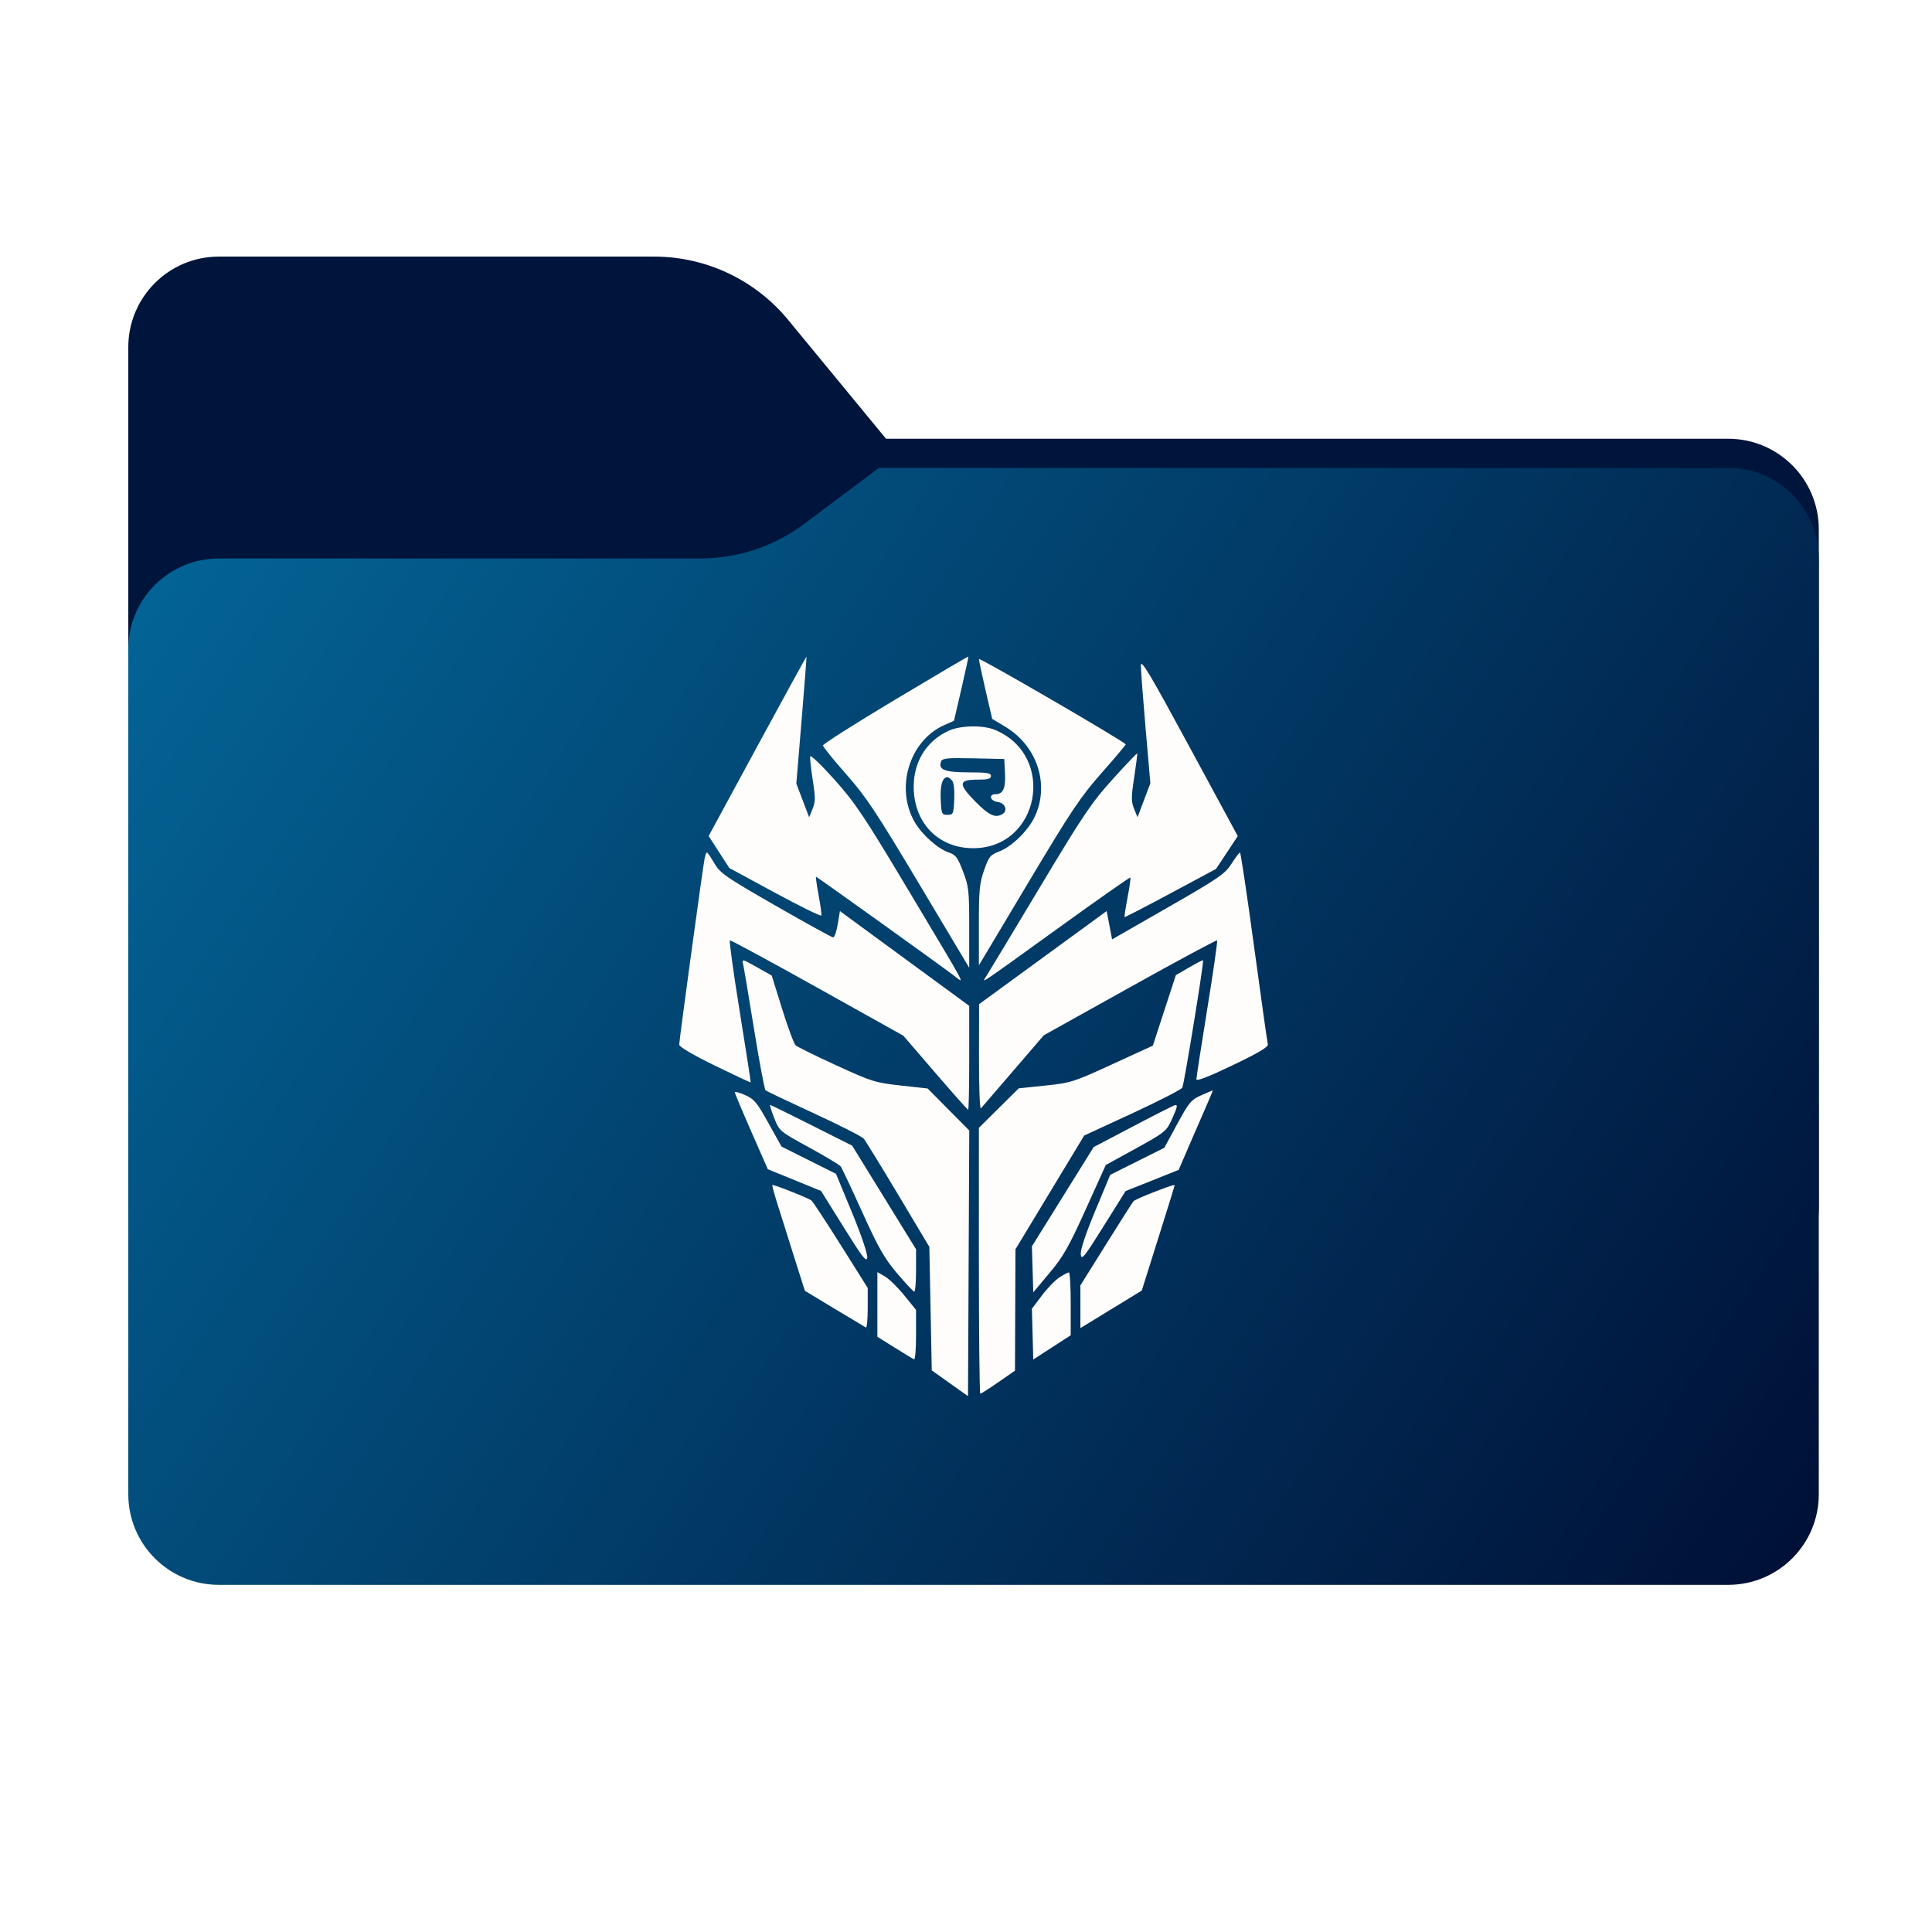<svg width="256" height="256" viewBox="0 0 256 256" fill="none" xmlns="http://www.w3.org/2000/svg">
<path fill-rule="evenodd" clip-rule="evenodd" d="M104.425 42.378C100.056 37.073 93.544 34 86.671 34H29C22.373 34 17 39.373 17 46V58.137V68.2V160C17 166.627 22.373 172 29 172H229C235.627 172 241 166.627 241 160V70.137C241 63.51 235.627 58.137 229 58.137H117.404L104.425 42.378Z" fill="#00153C"/>
<mask id="mask0_804_18505" style="mask-type:alpha" maskUnits="userSpaceOnUse" x="17" y="34" width="224" height="138">
<path fill-rule="evenodd" clip-rule="evenodd" d="M104.425 42.378C100.056 37.073 93.544 34 86.671 34H29C22.373 34 17 39.373 17 46V58.137V68.2V160C17 166.627 22.373 172 29 172H229C235.627 172 241 166.627 241 160V70.137C241 63.51 235.627 58.137 229 58.137H117.404L104.425 42.378Z" fill="url(#paint0_linear_804_18505)"/>
</mask>
<g mask="url(#mask0_804_18505)">
<g style="mix-blend-mode:multiply" filter="url(#filter0_f_804_18505)">
<path fill-rule="evenodd" clip-rule="evenodd" d="M92.789 74C97.764 74 102.605 72.387 106.586 69.402L116.459 62H229C235.627 62 241 67.373 241 74V108V160C241 166.627 235.627 172 229 172H29C22.373 172 17 166.627 17 160L17 108V86C17 79.373 22.373 74 29 74H87H92.789Z" fill="black" fill-opacity="0.3"/>
</g>
</g>
<g filter="url(#filter1_ii_804_18505)">
<path fill-rule="evenodd" clip-rule="evenodd" d="M92.789 74C97.764 74 102.605 72.387 106.586 69.402L116.459 62H229C235.627 62 241 67.373 241 74V108V198C241 204.627 235.627 210 229 210H29C22.373 210 17 204.627 17 198L17 108V86C17 79.373 22.373 74 29 74H87H92.789Z" fill="url(#paint1_linear_804_18505)"/>
</g>
<path fill-rule="evenodd" clip-rule="evenodd" d="M100.356 98.868L93.9 110.775L95.269 112.895L96.638 115.015L102.686 118.29C106.012 120.091 108.777 121.45 108.83 121.309C108.884 121.168 108.721 119.955 108.468 118.612C108.216 117.269 108.063 116.171 108.128 116.171C108.247 116.171 124.419 127.767 126.479 129.329C127.85 130.369 128.412 131.413 120.269 117.792C114.496 108.136 113.319 106.377 110.575 103.308C108.858 101.387 107.41 99.999 107.358 100.225C107.306 100.45 107.457 101.86 107.693 103.358C108.059 105.679 108.056 106.244 107.669 107.186L107.215 108.291L106.366 106.061L105.517 103.831L106.214 95.447C106.598 90.837 106.889 87.041 106.862 87.013C106.834 86.984 103.906 92.319 100.356 98.868ZM118.65 92.682C113.372 95.842 109.053 98.583 109.053 98.773C109.053 98.963 110.422 100.663 112.095 102.552C114.721 105.515 116.047 107.508 121.781 117.108L128.425 128.231L128.426 122.931C128.427 118.016 128.367 117.475 127.605 115.472C126.897 113.611 126.638 113.264 125.73 112.963C124.296 112.487 122.186 110.615 121.222 108.963C118.576 104.43 120.488 98.13 125.134 96.071L126.407 95.507L127.388 91.286C127.927 88.964 128.341 87.035 128.308 87C128.274 86.966 123.928 89.522 118.65 92.682ZM129.715 87.328C129.719 87.537 130.115 89.405 130.595 91.48L131.469 95.252L133.217 96.304C137.466 98.86 139.129 104.025 137.075 108.286C136.197 110.108 134.063 112.184 132.421 112.814C131.209 113.279 131.028 113.502 130.395 115.31C129.79 117.041 129.702 117.978 129.705 122.603L129.708 127.91L136.244 116.97C141.987 107.357 143.172 105.586 146.015 102.368C147.795 100.354 149.213 98.668 149.166 98.622C148.494 97.963 129.71 87.056 129.715 87.328ZM151.171 88.19C151.173 88.809 151.456 92.572 151.801 96.552L152.429 103.788L151.578 106.037L150.727 108.286L150.273 107.169C149.88 106.202 149.882 105.64 150.289 102.99C150.547 101.306 150.724 99.887 150.682 99.837C150.64 99.786 149.181 101.318 147.442 103.242C144.625 106.356 143.561 107.935 137.74 117.646C134.144 123.645 130.973 128.909 130.695 129.345C130.048 130.355 129.385 130.799 140.33 122.902C145.464 119.197 149.715 116.218 149.777 116.28C149.839 116.342 149.674 117.527 149.41 118.913C149.146 120.299 148.966 121.469 149.01 121.514C149.055 121.558 151.8 120.142 155.11 118.367L161.129 115.139L162.57 112.962L164.012 110.785L157.59 98.924C152.302 89.158 151.169 87.263 151.171 88.19ZM125.698 96.832C122.793 98.157 121.08 100.884 121.069 104.201C121.052 109.004 124.312 112.392 128.952 112.392C137.764 112.392 140.037 100.153 131.862 96.723C130.265 96.052 127.291 96.105 125.698 96.832ZM133.167 102.448C133.27 104.45 132.916 105.236 131.91 105.236C130.957 105.236 131.202 106.145 132.186 106.26C133.156 106.372 133.587 107.384 132.861 107.846C131.914 108.448 131.068 108.068 129.253 106.226C126.931 103.869 126.985 103.306 129.538 103.306C130.899 103.306 131.309 103.194 131.309 102.823C131.309 102.429 130.762 102.341 128.306 102.341C125.174 102.341 124.284 101.982 124.702 100.888C124.862 100.47 125.535 100.406 128.981 100.482L133.07 100.572L133.167 102.448ZM126.162 103.439C126.388 103.712 126.499 104.705 126.441 105.931C126.35 107.865 126.304 107.969 125.545 107.969C124.785 107.969 124.739 107.865 124.648 105.931C124.559 104.043 124.881 102.984 125.545 102.984C125.678 102.984 125.956 103.189 126.162 103.439ZM93.377 113.678C93.161 114.674 90 137.823 90 138.414C90 138.709 91.796 139.768 94.706 141.19C97.294 142.455 99.437 143.458 99.467 143.419C99.497 143.379 98.843 139.15 98.014 134.021C97.184 128.891 96.601 124.654 96.717 124.606C96.833 124.558 102.05 127.38 108.312 130.878L119.697 137.237L123.92 142.142C126.242 144.839 128.206 147.046 128.285 147.046C128.363 147.046 128.427 143.949 128.427 140.163V133.28L119.861 127.002L111.295 120.724L111.003 122.468C110.842 123.427 110.571 124.211 110.401 124.211C110.231 124.211 106.807 122.326 102.792 120.021C96.142 116.203 95.419 115.702 94.655 114.392C94.193 113.602 93.752 112.954 93.675 112.954C93.598 112.954 93.464 113.28 93.377 113.678ZM163.171 114.461C162.305 115.809 161.479 116.375 154.784 120.214L147.358 124.472L147.179 123.538C147.08 123.024 146.918 122.179 146.819 121.661L146.639 120.719L138.187 126.888L129.735 133.056L129.721 140.115C129.714 143.998 129.827 147.038 129.973 146.869C130.119 146.701 132.056 144.452 134.276 141.872L138.312 137.179L149.72 130.821C155.994 127.324 161.192 124.529 161.272 124.609C161.352 124.689 160.767 128.761 159.973 133.657C159.178 138.554 158.528 142.761 158.528 143.007C158.528 143.307 160.113 142.695 163.328 141.153C166.826 139.476 168.092 138.719 167.995 138.365C167.921 138.098 167.099 132.272 166.169 125.417C165.238 118.563 164.399 112.957 164.304 112.96C164.209 112.964 163.699 113.639 163.171 114.461ZM98.473 127.791C98.571 128.21 99.223 132.088 99.921 136.409C100.62 140.729 101.304 144.358 101.44 144.473C101.576 144.588 104.46 145.96 107.848 147.522C111.236 149.085 114.204 150.593 114.445 150.875C114.685 151.158 116.741 154.5 119.013 158.303L123.143 165.218L123.303 173.401L123.463 181.585L125.865 183.293L128.267 185L128.35 167.399L128.432 149.798L125.673 147.014L122.913 144.229L119.346 143.837C115.975 143.466 115.504 143.318 110.814 141.166C108.085 139.913 105.664 138.722 105.436 138.519C105.208 138.315 104.4 136.15 103.641 133.708L102.26 129.267L100.278 128.148C98.334 127.052 98.298 127.045 98.473 127.791ZM157.567 128.189L155.806 129.216L154.282 133.884L152.759 138.552L147.397 141.013C142.257 143.374 141.891 143.49 138.514 143.842L134.991 144.21L132.349 146.827L129.708 149.444V167.06C129.708 176.749 129.791 184.676 129.894 184.676C129.996 184.676 131.072 183.989 132.285 183.148L134.491 181.62L134.522 173.58L134.553 165.539L139.106 158.003L143.659 150.467L150.038 147.518C153.546 145.897 156.527 144.367 156.661 144.119C156.911 143.66 159.561 127.392 159.411 127.244C159.365 127.199 158.536 127.625 157.567 128.189ZM97.365 144.734C97.365 144.86 98.349 147.205 99.551 149.945L101.738 154.926L105.268 156.368L108.798 157.811L111.808 162.64C114.294 166.63 114.834 167.323 114.914 166.63C114.971 166.141 114.127 163.652 112.892 160.663L110.772 155.535L107.162 153.73L103.552 151.925L101.819 148.81C100.295 146.069 99.923 145.623 98.726 145.099C97.977 144.772 97.365 144.608 97.365 144.734ZM159.153 145.14C157.833 145.725 157.536 146.081 155.987 148.937L154.278 152.088L150.694 153.879L147.11 155.671L145.108 160.483C143.822 163.575 143.144 165.625 143.212 166.221C143.305 167.037 143.665 166.591 146.231 162.485L149.145 157.823L152.663 156.42L156.18 155.016L157.654 151.594C158.464 149.712 159.494 147.34 159.944 146.323C160.393 145.305 160.727 144.478 160.685 144.484C160.643 144.49 159.954 144.785 159.153 145.14ZM102.589 148.144C103.268 149.875 103.294 149.898 107.184 152.028C109.336 153.207 111.228 154.341 111.389 154.549C111.549 154.756 112.838 157.488 114.254 160.618C116.392 165.348 117.172 166.717 118.865 168.715C119.985 170.037 121.01 171.13 121.142 171.144C121.274 171.157 121.382 169.901 121.382 168.353V165.538L117.15 158.671L112.918 151.805L107.547 149.104C104.593 147.618 102.115 146.403 102.041 146.403C101.967 146.403 102.214 147.186 102.589 148.144ZM150.202 149.217L144.917 151.994L140.824 158.572L136.73 165.15L136.822 168.196L136.913 171.242L139.058 168.687C140.876 166.522 141.61 165.233 143.863 160.25L146.523 154.369L150.524 152.169C154.296 150.095 154.565 149.881 155.226 148.427C156 146.725 156.082 146.394 155.726 146.422C155.594 146.432 153.108 147.689 150.202 149.217ZM102.858 159.027C103.201 160.132 104.194 163.287 105.065 166.037L106.65 171.037L110.573 173.406C112.731 174.709 114.605 175.833 114.737 175.903C114.869 175.973 114.977 174.821 114.977 173.344V170.659L111.452 165.052C109.513 161.968 107.748 159.282 107.529 159.082C107.211 158.791 102.757 157.016 102.344 157.016C102.284 157.016 102.516 157.921 102.858 159.027ZM152.798 157.995C151.496 158.498 150.325 159.026 150.196 159.169C150.066 159.312 148.429 161.88 146.559 164.876L143.157 170.323V173.153V175.983L147.224 173.495L151.291 171.007L153.468 164.092C154.665 160.289 155.645 157.141 155.645 157.097C155.646 156.933 155.109 157.102 152.798 157.995ZM116.258 172.844V177.131L118.561 178.571C119.827 179.364 120.98 180.061 121.123 180.119C121.265 180.179 121.382 178.729 121.382 176.899V173.571L119.821 171.646C118.963 170.587 117.81 169.459 117.26 169.139L116.258 168.558V172.844ZM140.383 169.257C139.826 169.615 138.777 170.699 138.051 171.664L136.731 173.42L136.822 176.782L136.913 180.144L139.394 178.536L141.876 176.929V172.762C141.876 170.47 141.768 168.597 141.636 168.6C141.504 168.603 140.94 168.899 140.383 169.257Z" fill="#FFFCFC"/>
<defs>
<filter id="filter0_f_804_18505" x="-20" y="25" width="298" height="184" filterUnits="userSpaceOnUse" color-interpolation-filters="sRGB">
<feFlood flood-opacity="0" result="BackgroundImageFix"/>
<feBlend mode="normal" in="SourceGraphic" in2="BackgroundImageFix" result="shape"/>
<feGaussianBlur stdDeviation="18.5" result="effect1_foregroundBlur_804_18505"/>
</filter>
<filter id="filter1_ii_804_18505" x="17" y="62" width="224" height="148" filterUnits="userSpaceOnUse" color-interpolation-filters="sRGB">
<feFlood flood-opacity="0" result="BackgroundImageFix"/>
<feBlend mode="normal" in="SourceGraphic" in2="BackgroundImageFix" result="shape"/>
<feColorMatrix in="SourceAlpha" type="matrix" values="0 0 0 0 0 0 0 0 0 0 0 0 0 0 0 0 0 0 127 0" result="hardAlpha"/>
<feOffset dy="-4"/>
<feComposite in2="hardAlpha" operator="arithmetic" k2="-1" k3="1"/>
<feColorMatrix type="matrix" values="0 0 0 0 0 0 0 0 0 0 0 0 0 0 0 0 0 0 0.25 0"/>
<feBlend mode="normal" in2="shape" result="effect1_innerShadow_804_18505"/>
<feColorMatrix in="SourceAlpha" type="matrix" values="0 0 0 0 0 0 0 0 0 0 0 0 0 0 0 0 0 0 127 0" result="hardAlpha"/>
<feOffset dy="4"/>
<feComposite in2="hardAlpha" operator="arithmetic" k2="-1" k3="1"/>
<feColorMatrix type="matrix" values="0 0 0 0 1 0 0 0 0 1 0 0 0 0 1 0 0 0 0.25 0"/>
<feBlend mode="normal" in2="effect1_innerShadow_804_18505" result="effect2_innerShadow_804_18505"/>
</filter>
<linearGradient id="paint0_linear_804_18505" x1="17" y1="34" x2="197.768" y2="215.142" gradientUnits="userSpaceOnUse">
<stop stop-color="#05815D"/>
<stop offset="1" stop-color="#0C575F"/>
</linearGradient>
<linearGradient id="paint1_linear_804_18505" x1="17" y1="62" x2="241" y2="210" gradientUnits="userSpaceOnUse">
<stop stop-color="#036799"/>
<stop offset="1" stop-color="#000F35"/>
</linearGradient>
</defs>
</svg>
